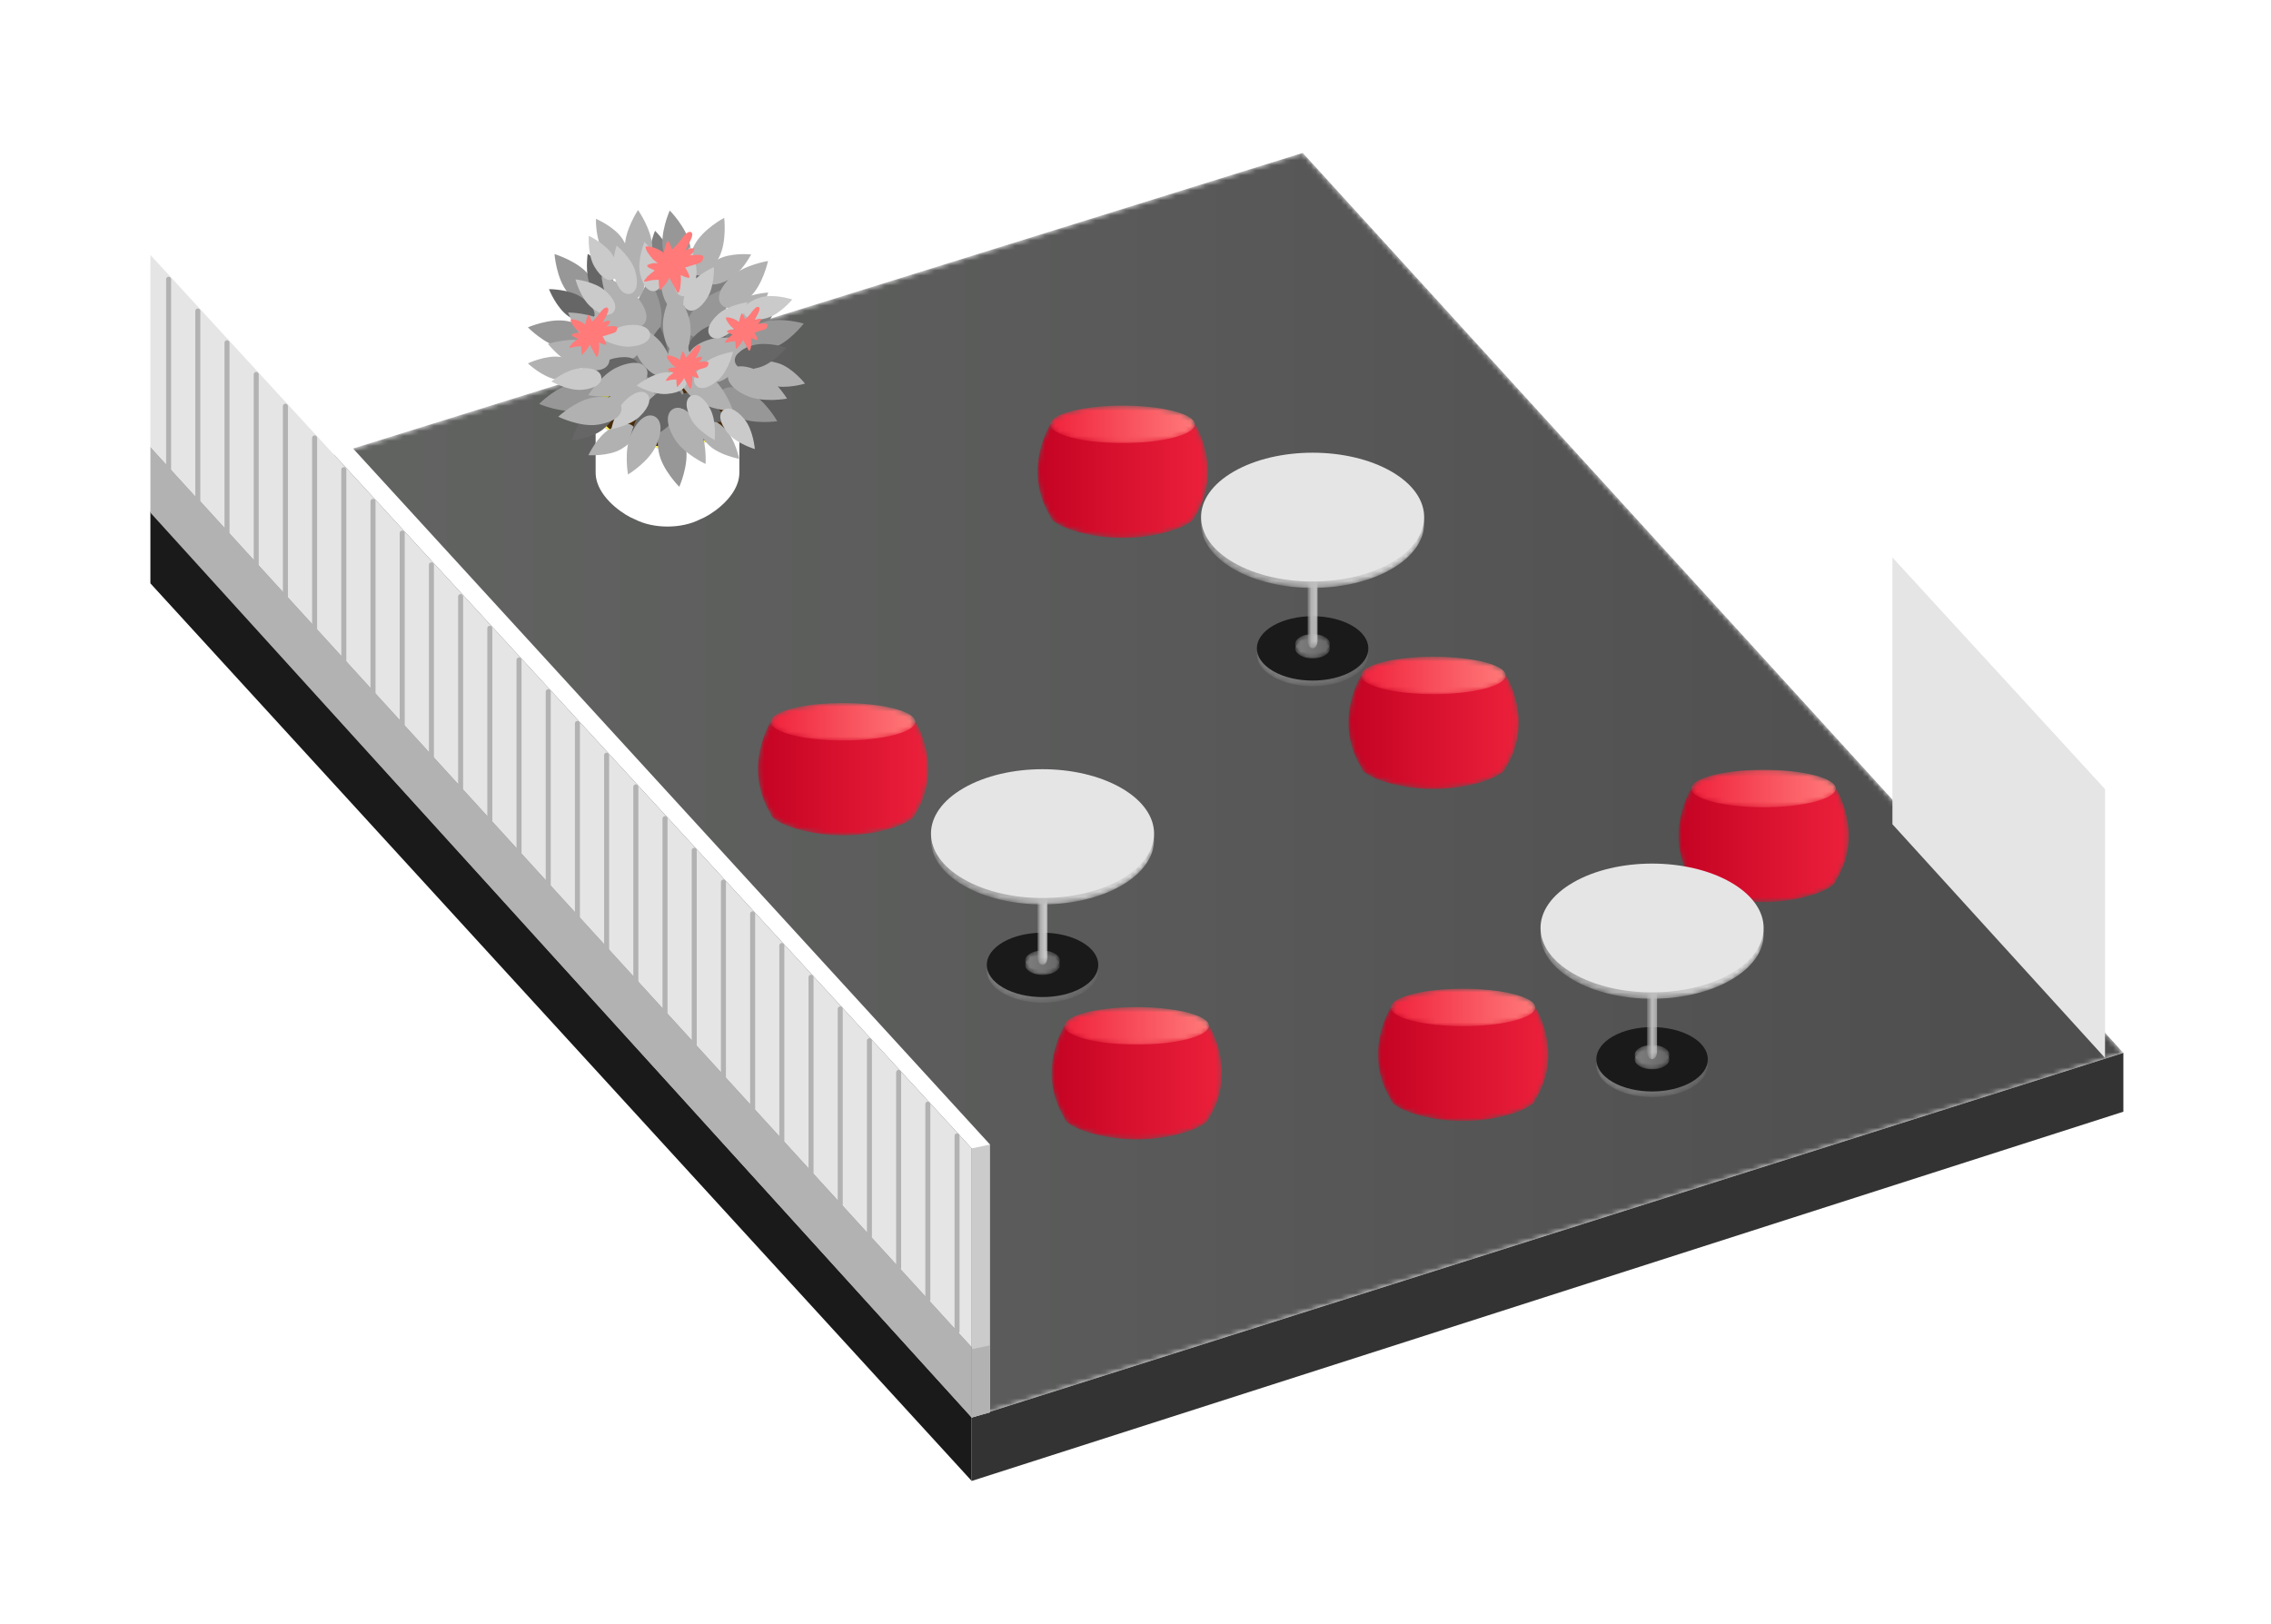 <svg xmlns="http://www.w3.org/2000/svg" xmlns:xlink="http://www.w3.org/1999/xlink" width="453" height="324" viewBox="0 0 453 324">
    <defs>
        <path id="prefix__a" d="M229.86 0.053L0 71.616 163.825 252.344 393.551 179.597z"/>
        <path id="prefix__d" d="M0.893 1.932L0.893 55.616 4.55 54.585 4.55 0.612z"/>
        <path id="prefix__f" d="M5.012 2.871c-5.599 3.233-5.599 8.473.001 11.706 5.598 3.232 14.676 3.232 20.275 0 5.6-3.233 5.6-8.473 0-11.706C22.489 1.254 18.82.446 15.15.446c-3.669 0-7.338.808-10.138 2.425"/>
        <path id="prefix__i" d="M17.85.538H3.41s-5.734 9.023 0 18.355c0 1.511 6.456 4.307 14.418 4.307 7.962 0 14.417-2.796 14.417-4.307h.044c5.736-9.332 0-18.355 0-18.355H17.85z"/>
        <path id="prefix__l" d="M.41 4.538c0 2.064 6.456 3.738 14.418 3.738 7.962 0 14.417-1.674 14.417-3.738 0-2.065-6.455-3.739-14.417-3.739S.41 2.473.41 4.538"/>
        <path id="prefix__o" d="M17.956.208H3.517s-5.734 9.024 0 18.356c0 1.512 6.454 4.307 14.417 4.307 7.962 0 14.417-2.795 14.417-4.307h.045c5.734-9.332 0-18.356 0-18.356h-14.44z"/>
        <path id="prefix__r" d="M.517 4.208c0 2.065 6.454 3.739 14.417 3.739 7.962 0 14.417-1.674 14.417-3.739 0-2.063-6.455-3.737-14.417-3.737C6.971.471.517 2.145.517 4.208"/>
        <path id="prefix__u" d="M17.753.207H3.314s-5.735 9.023 0 18.354c0 1.512 6.455 4.307 14.417 4.307s14.417-2.795 14.417-4.307h.044c5.735-9.331 0-18.354 0-18.354H17.753z"/>
        <path id="prefix__x" d="M.314 4.207c0 2.064 6.455 3.737 14.417 3.737s14.417-1.673 14.417-3.737S22.693.468 14.731.468.314 2.143.314 4.207"/>
        <path id="prefix__A" d="M17.18.546H2.74s-5.734 9.024 0 18.356c0 1.512 6.456 4.307 14.417 4.307 7.962 0 14.417-2.795 14.417-4.307h.045c5.735-9.332 0-18.356 0-18.356H17.18z"/>
        <path id="prefix__D" d="M.74 4.546c0 2.065 6.455 3.739 14.417 3.739s14.417-1.674 14.417-3.739c0-2.064-6.455-3.737-14.417-3.737S.74 2.482.74 4.546"/>
        <path id="prefix__G" d="M17.796.863H3.356s-5.734 9.023 0 18.354c0 1.512 6.456 4.308 14.417 4.308 7.963 0 14.417-2.796 14.417-4.308h.046c5.734-9.331 0-18.354 0-18.354h-14.44z"/>
        <path id="prefix__J" d="M.356 3.863c0 2.064 6.455 3.738 14.417 3.738 7.963 0 14.417-1.674 14.417-3.738S22.736.125 14.773.125C6.811.125.356 1.799.356 3.863"/>
        <path id="prefix__M" d="M3.681 2.458c-4.342 2.506-4.342 6.571 0 9.078 4.342 2.507 11.381 2.507 15.725 0 4.341-2.507 4.341-6.572 0-9.078C17.234 1.204 14.388.577 11.543.577c-2.846 0-5.691.627-7.862 1.881"/>
        <path id="prefix__P" d="M1.097 1.465c-1.351.78-1.351 2.045 0 2.824 1.35.78 3.541.78 4.892 0 1.35-.779 1.35-2.044 0-2.824C5.313 1.075 4.428.88 3.543.88c-.886 0-1.771.195-2.446.585"/>
        <path id="prefix__S" d="M1.097.587c-1.351.781-1.351 2.044 0 2.825 1.35.78 3.541.78 4.892 0 1.35-.781 1.35-2.044 0-2.825C5.313.197 4.428.002 3.543.002c-.886 0-1.771.195-2.446.585"/>
        <path id="prefix__V" d="M.552.734v21.731H.56c.018.351.109.694.282.962.386.6 1.015.6 1.402 0 .173-.268.264-.611.282-.962h.007V.734H.552z"/>
        <path id="prefix__Y" d="M6.808 3.878c-8.691 5.017-8.691 13.152 0 18.17 8.69 5.017 22.78 5.017 31.47 0 8.69-5.018 8.69-13.153 0-18.17C33.933 1.369 28.238.115 22.543.115S11.153 1.369 6.808 3.878"/>
        <path id="prefix__ab" d="M3.964 2.487c-4.342 2.507-4.342 6.573 0 9.079 4.342 2.507 11.382 2.507 15.725 0 4.342-2.506 4.342-6.572 0-9.079-2.172-1.253-5.018-1.88-7.863-1.88-2.846 0-5.691.627-7.862 1.88"/>
        <path id="prefix__ae" d="M1.38 1.495c-1.351.779-1.351 2.044 0 2.824 1.35.779 3.541.779 4.892 0 1.351-.78 1.351-2.045 0-2.824-.676-.39-1.561-.586-2.446-.586-.886 0-1.771.196-2.446.586"/>
        <path id="prefix__ah" d="M1.38.618c-1.351.78-1.351 2.044 0 2.824 1.35.78 3.541.78 4.892 0 1.351-.78 1.351-2.044 0-2.824C5.596.228 4.711.033 3.826.033c-.886 0-1.771.195-2.446.585"/>
        <path id="prefix__ak" d="M.836.763V22.495h.007c.018.351.11.694.282.963.388.598 1.015.598 1.402 0 .173-.269.264-.612.283-.963h.007V.763H.836z"/>
        <path id="prefix__an" d="M7.091 3.908c-8.691 5.016-8.691 13.152 0 18.17 8.69 5.017 22.781 5.017 31.471 0 8.691-5.018 8.691-13.154 0-18.17C34.217 1.399 28.522.144 22.826.144c-5.695 0-11.39 1.255-15.735 3.764"/>
        <path id="prefix__aq" d="M4.093 2.629c-4.342 2.506-4.342 6.571 0 9.077 4.343 2.509 11.383 2.509 15.725 0 4.342-2.506 4.342-6.571 0-9.077C17.647 1.375 14.801.748 11.956.748c-2.846 0-5.692.627-7.863 1.881"/>
        <path id="prefix__at" d="M1.51.635c-1.351.78-1.351 2.045 0 2.824 1.351.781 3.541.781 4.891 0 1.351-.779 1.351-2.044 0-2.824-.675-.39-1.56-.584-2.445-.584-.885 0-1.771.194-2.446.584"/>
        <path id="prefix__aw" d="M1.51.758c-1.351.781-1.351 2.045 0 2.825 1.351.78 3.541.78 4.891 0 1.351-.78 1.351-2.044 0-2.825C5.726.369 4.841.174 3.956.174c-.885 0-1.771.195-2.446.584"/>
        <path id="prefix__az" d="M.965.905v21.73h.006c.019.352.11.695.284.963.387.599 1.013.599 1.401 0 .173-.268.265-.611.283-.963h.007V.905H.965z"/>
        <path id="prefix__aC" d="M7.22 4.049c-8.691 5.017-8.691 13.152 0 18.169 8.69 5.018 22.78 5.018 31.471 0 8.69-5.017 8.69-13.152 0-18.169C34.346 1.54 28.65.286 22.955.286S11.565 1.54 7.22 4.049"/>
        <path id="prefix__aF" d="M17.963.299H3.524s-5.735 9.023 0 18.355c0 1.51 6.455 4.307 14.418 4.307 7.961 0 14.416-2.797 14.416-4.307h.044c5.736-9.332 0-18.355 0-18.355H17.963z"/>
        <path id="prefix__aI" d="M.524 4.299c0 2.064 6.455 3.737 14.418 3.737 7.961 0 14.416-1.673 14.416-3.737 0-2.065-6.455-3.739-14.416-3.739C6.979.56.524 2.234.524 4.299"/>
        <linearGradient id="prefix__b" x1="0%" x2="100%" y1="50%" y2="50%">
            <stop offset="0%" stop-color="#646664"/>
            <stop offset="100%" stop-color="#4D4D4D"/>
        </linearGradient>
        <linearGradient id="prefix__g" x1="50%" x2="50%" y1="-.001%" y2="100.001%">
            <stop offset="0%" stop-color="#A1A101"/>
            <stop offset="100%" stop-color="#EDD821"/>
        </linearGradient>
        <linearGradient id="prefix__j" x1=".002%" x2="100%" y1="49.999%" y2="49.999%">
            <stop offset="0%" stop-color="#C10021"/>
            <stop offset="100%" stop-color="#F0233D"/>
        </linearGradient>
        <linearGradient id="prefix__m" x1=".002%" x2="100%" y1="50.004%" y2="50.004%">
            <stop offset="0%" stop-color="#F0233D"/>
            <stop offset="100%" stop-color="#FF7979"/>
        </linearGradient>
        <linearGradient id="prefix__p" x1="-.002%" x2="99.999%" y1="50.002%" y2="50.002%">
            <stop offset="0%" stop-color="#C10021"/>
            <stop offset="100%" stop-color="#F0233D"/>
        </linearGradient>
        <linearGradient id="prefix__s" x1="-.002%" x2="99.999%" y1="49.999%" y2="49.999%">
            <stop offset="0%" stop-color="#F0233D"/>
            <stop offset="100%" stop-color="#FF7979"/>
        </linearGradient>
        <linearGradient id="prefix__v" x1="0%" x2="100.001%" y1="49.999%" y2="49.999%">
            <stop offset="0%" stop-color="#C10021"/>
            <stop offset="100%" stop-color="#F0233D"/>
        </linearGradient>
        <linearGradient id="prefix__y" x1="-.001%" x2="100%" y1="50.003%" y2="50.003%">
            <stop offset="0%" stop-color="#F0233D"/>
            <stop offset="100%" stop-color="#FF7979"/>
        </linearGradient>
        <linearGradient id="prefix__B" x1="0%" x2="99.999%" y1="50.001%" y2="50.001%">
            <stop offset="0%" stop-color="#C10021"/>
            <stop offset="100%" stop-color="#F0233D"/>
        </linearGradient>
        <linearGradient id="prefix__E" x1=".001%" x2="100.001%" y1="49.998%" y2="49.998%">
            <stop offset="0%" stop-color="#F0233D"/>
            <stop offset="100%" stop-color="#FF7979"/>
        </linearGradient>
        <linearGradient id="prefix__H" x1=".001%" x2="99.998%" y1="49.999%" y2="49.999%">
            <stop offset="0%" stop-color="#C10021"/>
            <stop offset="100%" stop-color="#F0233D"/>
        </linearGradient>
        <linearGradient id="prefix__K" x1=".001%" x2="100.002%" y1="49.999%" y2="49.999%">
            <stop offset="0%" stop-color="#F0233D"/>
            <stop offset="100%" stop-color="#FF7979"/>
        </linearGradient>
        <linearGradient id="prefix__N" x1="-.003%" x2="100%" y1="50%" y2="50%">
            <stop offset="0%" stop-color="gray"/>
            <stop offset="100%" stop-color="#666"/>
        </linearGradient>
        <linearGradient id="prefix__Q" x1=".005%" x2="100%" y1="49.995%" y2="49.995%">
            <stop offset="0%" stop-color="gray"/>
            <stop offset="100%" stop-color="#666"/>
        </linearGradient>
        <linearGradient id="prefix__T" x1=".005%" x2="100%" y1="50.004%" y2="50.004%">
            <stop offset="0%" stop-color="gray"/>
            <stop offset="100%" stop-color="#666"/>
        </linearGradient>
        <linearGradient id="prefix__W" x1="-.003%" x2="100.04%" y1="50%" y2="50%">
            <stop offset="0%" stop-color="#979797"/>
            <stop offset="100%" stop-color="#E4E4E4"/>
        </linearGradient>
        <linearGradient id="prefix__Z" x1="0%" x2="100.001%" y1="49.999%" y2="49.999%">
            <stop offset="0%" stop-color="#979797"/>
            <stop offset="100%" stop-color="#E4E4E4"/>
        </linearGradient>
        <linearGradient id="prefix__ac" x1="-.002%" x2="99.998%" y1="49.999%" y2="49.999%">
            <stop offset="0%" stop-color="gray"/>
            <stop offset="100%" stop-color="#666"/>
        </linearGradient>
        <linearGradient id="prefix__af" x1=".01%" x2="99.994%" y1="50.013%" y2="50.013%">
            <stop offset="0%" stop-color="gray"/>
            <stop offset="100%" stop-color="#666"/>
        </linearGradient>
        <linearGradient id="prefix__ai" x1=".01%" x2="99.994%" y1="49.988%" y2="49.988%">
            <stop offset="0%" stop-color="gray"/>
            <stop offset="100%" stop-color="#666"/>
        </linearGradient>
        <linearGradient id="prefix__al" x1="-.037%" x2="100.006%" y1="50.002%" y2="50.002%">
            <stop offset="0%" stop-color="#979797"/>
            <stop offset="100%" stop-color="#E4E4E4"/>
        </linearGradient>
        <linearGradient id="prefix__ao" x1=".001%" x2="99.997%" y1="50%" y2="50%">
            <stop offset="0%" stop-color="#979797"/>
            <stop offset="100%" stop-color="#E4E4E4"/>
        </linearGradient>
        <linearGradient id="prefix__ar" x1="0%" x2="100%" y1="49.998%" y2="49.998%">
            <stop offset="0%" stop-color="gray"/>
            <stop offset="100%" stop-color="#666"/>
        </linearGradient>
        <linearGradient id="prefix__au" x1=".001%" x2="99.999%" y1="49.999%" y2="49.999%">
            <stop offset="0%" stop-color="gray"/>
            <stop offset="100%" stop-color="#666"/>
        </linearGradient>
        <linearGradient id="prefix__ax" x1=".001%" x2="99.999%" y1="49.992%" y2="49.992%">
            <stop offset="0%" stop-color="gray"/>
            <stop offset="100%" stop-color="#666"/>
        </linearGradient>
        <linearGradient id="prefix__aA" x1="-.018%" x2="100.026%" y1="50.002%" y2="50.002%">
            <stop offset="0%" stop-color="#979797"/>
            <stop offset="100%" stop-color="#E4E4E4"/>
        </linearGradient>
        <linearGradient id="prefix__aD" x1=".002%" x2="100%" y1="49.999%" y2="49.999%">
            <stop offset="0%" stop-color="#979797"/>
            <stop offset="100%" stop-color="#E4E4E4"/>
        </linearGradient>
        <linearGradient id="prefix__aG" x1=".001%" x2="100%" y1="49.998%" y2="49.998%">
            <stop offset="0%" stop-color="#C10021"/>
            <stop offset="100%" stop-color="#F0233D"/>
        </linearGradient>
        <linearGradient id="prefix__aJ" x1="0%" x2="100.001%" y1="50.008%" y2="50.008%">
            <stop offset="0%" stop-color="#F0233D"/>
            <stop offset="100%" stop-color="#FF7979"/>
        </linearGradient>
    </defs>
    <g fill="none" fill-rule="evenodd">
        <g transform="translate(30 29.5) translate(0 .947)">
            <mask id="prefix__c" fill="#fff">
                <use xlink:href="#prefix__a"/>
            </mask>
            <path fill="url(#prefix__b)" d="M229.86 0.053L0 71.616 163.825 252.344 393.551 179.597z" mask="url(#prefix__c)"/>
        </g>
        <path fill="#1A1A1A" d="M0 86.878L163.825 265.947 163.825 253.292 0 72.563z" transform="translate(30 29.5)"/>
        <path fill="#333" d="M163.825 253.291L163.825 265.947 393.551 192.281 393.551 180.544z" transform="translate(30 29.5)"/>
        <g transform="translate(30 29.5) translate(389 125.947)">
            <mask id="prefix__e" fill="#fff">
                <use xlink:href="#prefix__d"/>
            </mask>
            <path d="M0.893 1.932L0.893 55.616 4.55 54.585 4.55 0.612z" mask="url(#prefix__e)"/>
        </g>
        <path fill="#E5E5E5" d="M347.486 81.666L347.486 134.936 389.894 181.562 389.894 127.879z" transform="translate(30 29.5)"/>
        <path fill="#FFF" d="M347.486 81.667L389.893 127.879 393.55 126.56 351.627 80.147z" transform="translate(30 29.5)"/>
        <path fill="#CBCBCB" d="M165.11 198.633L163.827 199.607 163.827 253.291 167.482 252.26 167.482 198.833z" transform="translate(30 29.5)"/>
        <path fill="#B2B2B2" d="M163.826 239.667L163.826 253.291 167.481 252.26 167.481 238.894z" transform="translate(30 29.5)"/>
        <path fill="#FFF" d="M0 21.358L163.825 199.607 167.482 198.833 4.018 20.189z" transform="translate(30 29.5)"/>
        <path fill="#B2B2B2" d="M0 72.775L163.826 253.291 163.826 239.281 0 59.605z" transform="translate(30 29.5)"/>
        <path fill="#E5E5E5" d="M0 59.605L163.826 239.281 163.826 199.608 0 21.359z" transform="translate(30 29.5)"/>
        <path stroke="#B2B2B2" stroke-linecap="round" d="M160.903 197.102L160.903 236.074M155.077 190.773L155.077 229.743M149.253 184.445L149.253 223.411M143.428 178.116L143.428 217.079M137.604 171.786L137.604 210.746M131.779 165.457L131.779 204.414M125.953 159.128L125.953 198.082M120.129 152.799L120.129 191.75M114.304 146.47L114.304 185.418M108.48 140.142L108.48 179.086M102.654 133.813L102.654 172.754M96.83 127.484L96.83 166.422M91.005 121.155L91.005 160.091M85.181 114.826L85.181 153.759M79.356 108.496L79.356 147.427M73.531 102.167L73.531 141.094M67.706 95.839L67.706 134.762M61.881 89.51L61.881 128.43M56.057 83.181L56.057 122.099M50.232 76.852L50.232 115.767M44.407 70.523L44.407 109.435M38.582 64.194L38.582 103.103M32.758 57.866L32.758 96.771M26.933 51.536L26.933 90.439M21.108 45.207L21.108 84.106M15.283 38.878L15.283 77.774M9.458 32.549L9.458 71.443M3.634 26.22L3.634 65.111" transform="translate(30 29.5)"/>
        <g transform="translate(30 29.5) translate(88 42.947)">
            <mask id="prefix__h" fill="#fff">
                <use xlink:href="#prefix__f"/>
            </mask>
            <path fill="url(#prefix__g)" d="M5.012 2.871c-5.599 3.233-5.599 8.473.001 11.706 5.598 3.232 14.676 3.232 20.275 0 5.6-3.233 5.6-8.473 0-11.706C22.489 1.254 18.82.446 15.15.446c-3.669 0-7.338.808-10.138 2.425" mask="url(#prefix__h)"/>
        </g>
        <g>
            <path fill="#4A2B09" d="M37.831 47.357c-5.347 3.087-14.015 3.087-19.362 0-5.347-3.087-5.347-8.092 0-11.179 5.346-3.087 14.015-3.087 19.362 0 5.347 3.087 5.347 8.092 0 11.18" transform="translate(30 29.5) translate(75 11.947)"/>
            <path fill="#FFF" d="M38.288 45.577c-5.599 3.232-14.677 3.232-20.275 0-2.8-1.616-4.2-3.735-4.2-5.854v13.11c0 .705.126 1.388.345 2.043 1.238 3.705 5.505 6.513 7.454 7.272.015.006.03.009.044.015 3.692 1.916 9.297 1.916 12.988-.001.015-.005.03-.008.044-.014 1.937-.755 6.164-3.531 7.432-7.202.234-.676.367-1.383.367-2.112V39.723c0 2.12-1.399 4.238-4.199 5.854" transform="translate(30 29.5) translate(75 11.947)"/>
            <path fill="#FDF669" d="M28.15 31.446c-3.668 0-7.338.809-10.137 2.425-5.6 3.232-5.6 8.473 0 11.706 2.8 1.616 6.468 2.425 10.138 2.425 3.669 0 7.339-.809 10.138-2.425 5.599-3.233 5.599-8.474 0-11.706-2.8-1.617-6.468-2.425-10.138-2.425zm.002 0v.371c3.765 0 7.299.844 9.95 2.375 2.589 1.494 4.015 3.459 4.015 5.531 0 2.074-1.426 4.037-4.014 5.532-2.652 1.531-6.186 2.375-9.952 2.375s-7.3-.844-9.952-2.375c-2.588-1.495-4.014-3.458-4.014-5.532 0-2.072 1.426-4.037 4.014-5.531 2.65-1.531 6.186-2.374 9.952-2.375v-.371z" transform="translate(30 29.5) translate(75 11.947)"/>
            <path fill="gray" d="M28.976 17.69c.592 2.883-.128 4.49-1.37 4.745-1.242.256-2.536-.937-3.13-3.82-.591-2.884.985-6.62.985-6.62s2.922 2.812 3.515 5.695" transform="translate(30 29.5) translate(75 11.947)"/>
            <path fill="gray" d="M29.174 10.284c.593 2.883-.127 4.489-1.369 4.745-1.242.255-2.536-.938-3.129-3.821-.593-2.884.984-6.62.984-6.62s2.922 2.812 3.514 5.696M44.908 26.304c-2.554 1.464-4.305 1.282-4.936.183-.63-1.1.098-2.704 2.652-4.167 2.554-1.464 6.596-1.135 6.596-1.135s-1.758 3.654-4.312 5.12M34.373 35.175c-3.839-2.041-4.99-4.374-4.11-6.027.88-1.655 3.457-2.005 7.296.038 3.838 2.04 6.606 7.355 6.606 7.355s-5.953.676-9.792-1.366M39.279 19.336c-2.165 1.995-3.912 2.209-4.772 1.276-.86-.932-.505-2.657 1.66-4.652 2.163-1.995 6.176-2.573 6.176-2.573s-.9 3.954-3.065 5.949" transform="translate(30 29.5) translate(75 11.947)"/>
            <path fill="gray" d="M30.117 30.409c-4.447 4.1-8.039 4.538-9.806 2.622-1.766-1.916-1.039-5.461 3.41-9.561 4.446-4.101 12.697-5.29 12.697-5.29s-1.853 8.128-6.3 12.229" transform="translate(30 29.5) translate(75 11.947)"/>
            <path fill="#979797" d="M12.453 13.383c2.202 2.744 2.313 4.845 1.132 5.794-1.183.948-3.21.386-5.41-2.357C5.971 14.075 5.61 9.242 5.61 9.242s4.641 1.398 6.842 4.141M32.643 7.443c.632 3.46-.271 5.361-1.761 5.634-1.491.271-3.007-1.188-3.638-4.649-.632-3.46 1.349-7.882 1.349-7.882s3.418 3.436 4.05 6.897M9.4 35.01c3.454-.67 5.365.21 5.653 1.697.289 1.488-1.153 3.02-4.606 3.69-3.453.671-7.898-1.262-7.898-1.262S5.948 35.68 9.4 35.01M38.128 23.16c-2.305 2.657-4.352 3.144-5.496 2.15-1.146-.992-.955-3.087 1.35-5.746 2.303-2.657 6.994-3.878 6.994-3.878s-.544 4.816-2.848 7.474M26.955 21.99c-.176 3.514-1.488 5.158-3.002 5.082-1.514-.075-2.655-1.843-2.479-5.356.176-3.513 3.117-7.366 3.117-7.366s2.54 4.127 2.364 7.64M42.088 41.74c-3.158-1.55-4.15-3.403-3.482-4.765.667-1.36 2.742-1.711 5.9-.161 3.157 1.549 5.535 5.773 5.535 5.773s-4.795.704-7.953-.846M26.422 48.792c-.646-3.457.247-5.362 1.736-5.642 1.49-.278 3.012 1.175 3.66 4.632.645 3.458-1.317 7.89-1.317 7.89s-3.432-3.423-4.079-6.88M49.026 28.03c-3.347 1.085-5.35.443-5.817-1-.467-1.44.779-3.136 4.125-4.221 3.345-1.084 7.992.295 7.992.295s-2.954 3.842-6.3 4.926M28.581 33.575c2.801 2.128 3.418 4.14 2.502 5.347-.917 1.206-3.02 1.15-5.82-.977-2.802-2.127-4.324-6.728-4.324-6.728s4.841.23 7.642 2.358" transform="translate(30 29.5) translate(75 11.947)"/>
            <path fill="#B1B1B1" d="M40.395 14.327c-2.588 1.402-4.334 1.18-4.938.065-.605-1.115.163-2.7 2.75-4.102 2.587-1.402 6.62-.977 6.62-.977s-1.844 3.612-4.432 5.014M19.198 6.267c1.587 2.48 1.492 4.237.424 4.921-1.069.683-2.705.034-4.29-2.445-1.588-2.479-1.456-6.533-1.456-6.533s3.736 1.578 5.322 4.057M16.602 44.177c2.53-1.504 4.284-1.35 4.932-.26.648 1.09-.055 2.704-2.585 4.208-2.531 1.504-6.577 1.24-6.577 1.24s1.7-3.684 4.23-5.188M6.87 29.773c2.906.465 4.155 1.706 3.955 2.958-.2 1.252-1.774 2.042-4.68 1.576C3.237 33.842.3 31.047.3 31.047s3.663-1.739 6.57-1.274M48.893 35.402c-2.81-.875-3.87-2.281-3.492-3.492.377-1.211 2.048-1.768 4.857-.893 2.81.876 5.32 4.062 5.32 4.062s-3.874 1.198-6.685.323M36.352 47.317c-2.1-2.063-2.4-3.798-1.511-4.703.889-.904 2.629-.636 4.729 1.427 2.099 2.062 2.875 6.043 2.875 6.043s-3.993-.704-6.093-2.767M41.196 32.892c-2.108 2.053-3.85 2.313-4.734 1.405-.886-.909-.579-2.642 1.53-4.696 2.108-2.053 6.105-2.74 6.105-2.74s-.793 3.977-2.901 6.031M32.841 29.892c-.256 2.932-1.404 4.267-2.667 4.156-1.264-.11-2.164-1.623-1.908-4.555.256-2.933 2.834-6.064 2.834-6.064s1.997 3.53 1.741 6.463M18.295 20.116c2.433 1.656 3.035 3.31 2.322 4.358-.714 1.049-2.474 1.094-4.907-.562-2.433-1.657-3.903-5.437-3.903-5.437s4.055-.016 6.488 1.64M20.738 35.465c2.87-.654 4.49.031 4.771 1.268.284 1.236-.883 2.556-3.753 3.21-2.87.653-6.639-.844-6.639-.844s2.75-2.981 5.62-3.634M31.5 15.52c.592 2.884-.128 4.49-1.37 4.746-1.242.255-2.537-.938-3.129-3.82-.593-2.885.984-6.62.984-6.62s2.922 2.811 3.514 5.694M44.64 22.556c-2.341 1.784-4.101 1.833-4.87.825-.768-1.009-.255-2.693 2.086-4.477 2.34-1.785 6.39-1.986 6.39-1.986s-1.265 3.854-3.606 5.638M18.107 26.017c2.94.108 4.33 1.188 4.284 2.456-.047 1.268-1.513 2.242-4.454 2.133-2.941-.109-6.197-2.526-6.197-2.526s3.426-2.17 6.367-2.063" transform="translate(30 29.5) translate(75 11.947)"/>
            <path fill="#B1B1B1" d="M23.752 13.819c-.062 2.942-1.119 4.35-2.387 4.323-1.268-.026-2.265-1.477-2.204-4.42.062-2.943 2.428-6.237 2.428-6.237s2.225 3.391 2.163 6.334" transform="translate(30 29.5) translate(75 11.947)"/>
            <path fill="#666" d="M46.472 31.848c-2.828.813-4.486.221-4.837-.998-.35-1.219.739-2.602 3.567-3.415 2.83-.814 6.677.47 6.677.47s-2.578 3.13-5.407 3.943M33.458 41.856c-2.627-1.327-3.438-2.89-2.867-4.02.572-1.133 2.311-1.406 4.938-.079 2.627 1.328 4.575 4.885 4.575 4.885s-4.018.542-6.646-.786" transform="translate(30 29.5) translate(75 11.947)"/>
            <path fill="#666" d="M24.047 38.808c2.796-2.972 5.192-3.438 6.472-2.232 1.28 1.204.96 3.624-1.836 6.595-2.797 2.971-8.29 4.164-8.29 4.164s.857-5.555 3.654-8.527M28.091 30.34c-.407 2.915-1.623 4.189-2.88 4.013-1.256-.175-2.076-1.733-1.669-4.649.408-2.915 3.145-5.907 3.145-5.907s1.811 3.628 1.404 6.543M11 17.868c2.435 1.653 3.04 3.306 2.328 4.355-.712 1.05-2.472 1.098-4.907-.554-2.437-1.653-3.914-5.43-3.914-5.43s4.055-.023 6.492 1.629M17.015 13.887c1.27 2.656.959 4.39-.186 4.936-1.144.546-2.688-.299-3.958-2.955s-.64-6.662-.64-6.662 3.514 2.026 4.784 4.681M36.666 13.19c-.462 2.907-1.7 4.157-2.954 3.958-1.252-.198-2.043-1.77-1.58-4.679.46-2.906 3.253-5.847 3.253-5.847s1.743 3.661 1.281 6.568M37.518 28.192c-2.367 1.749-4.128 1.772-4.882.753-.754-1.02-.216-2.696 2.152-4.446 2.367-1.75 6.419-1.891 6.419-1.891s-1.323 3.834-3.69 5.584M17.592 30.015c2.882-.602 4.491.113 4.75 1.355.259 1.242-.931 2.54-3.813 3.14-2.881.601-6.622-.965-6.622-.965s2.804-2.929 5.685-3.53M12.434 40.607c2.267-1.877 4.023-1.997 4.833-1.02.809.976.363 2.68-1.903 4.557-2.267 1.878-6.306 2.241-6.306 2.241s1.109-3.9 3.376-5.778" transform="translate(30 29.5) translate(75 11.947)"/>
            <path fill="#979797" d="M8.2 22.616c3.451.68 4.891 2.215 4.598 3.7-.292 1.488-2.206 2.364-5.658 1.685C3.69 27.32.3 23.858.3 23.858s4.45-1.921 7.9-1.242" transform="translate(30 29.5) translate(75 11.947)"/>
            <path fill="#B1B1B1" d="M38.41 9.94c-1.629 3.117-3.509 4.062-4.853 3.361-1.342-.702-1.64-2.785-.01-5.902 1.628-3.118 5.91-5.388 5.91-5.388s.581 4.812-1.047 7.93M25.12 7.93c.05 3.518-1.154 5.243-2.669 5.265-1.516.022-2.769-1.668-2.819-5.186-.05-3.517 2.635-7.55 2.635-7.55s2.801 3.954 2.852 7.471M12.286 26.71c3.367 1.02 4.646 2.69 4.207 4.142-.439 1.45-2.43 2.13-5.797 1.112-3.366-1.02-6.395-4.803-6.395-4.803s4.62-1.47 7.985-.45M21.947 17.63c2.282 2.678 2.456 4.774 1.303 5.758-1.154.982-3.198.48-5.48-2.197-2.281-2.675-2.785-7.496-2.785-7.496s4.68 1.258 6.962 3.936M44.625 17.776c-2.557 2.415-4.643 2.695-5.683 1.593-1.04-1.102-.642-3.167 1.914-5.583 2.558-2.415 7.346-3.163 7.346-3.163s-1.019 4.737-3.577 7.153M32.718 23.534c.269 3.508-.826 5.305-2.338 5.42-1.511.116-2.866-1.494-3.134-5.001-.268-3.507 2.163-7.7 2.163-7.7s3.04 3.774 3.309 7.28M38.176 31.516c-3.358 1.045-5.354.38-5.806-1.066-.45-1.448.816-3.128 4.174-4.174 3.359-1.046 7.988.386 7.988.386s-2.998 3.808-6.356 4.854M44.014 37.53c-3.214-1.431-4.274-3.247-3.658-4.632.616-1.385 2.677-1.812 5.889-.382 3.214 1.43 5.748 5.562 5.748 5.562s-4.766.883-7.98-.548" transform="translate(30 29.5) translate(75 11.947)"/>
            <path fill="#B1B1B1" d="M33.621 38.239c-2.797-2.133-3.41-4.146-2.49-5.351.918-1.205 3.021-1.146 5.818.987 2.797 2.133 4.31 6.736 4.31 6.736s-4.84-.24-7.638-2.372M29.54 46.068c-1.803-3.021-1.623-5.117-.32-5.894 1.3-.775 3.23.062 5.032 3.083 1.802 3.021 1.492 7.858 1.492 7.858s-4.403-2.026-6.205-5.047M20.85 45.239c1.445-3.208 3.267-4.262 4.648-3.64 1.382.622 1.8 2.684.358 5.892-1.443 3.208-5.585 5.725-5.585 5.725s-.863-4.77.58-7.977M18.098 31.827c3.212-1.434 5.272-1.01 5.89.375.618 1.385-.442 3.202-3.654 4.636-3.212 1.434-7.978.556-7.978.556s2.529-4.133 5.742-5.567M16.04 22.948c2.883 2.016 3.58 4 2.711 5.243-.868 1.242-2.973 1.27-5.856-.745-2.882-2.016-4.584-6.554-4.584-6.554s4.846.04 7.73 2.056" transform="translate(30 29.5) translate(75 11.947)"/>
            <path fill="#B1B1B1" d="M27.229 27.379c2.004 2.89 1.967 4.994.722 5.857-1.246.864-3.23.16-5.233-2.731-2.004-2.891-2.024-7.737-2.024-7.737s4.53 1.72 6.535 4.61" transform="translate(30 29.5) translate(75 11.947)"/>
            <path fill="#CACACA" d="M36.086 17.971c-1.473 2.335-3.004 2.955-4.01 2.32-1.006-.634-1.106-2.283.366-4.618 1.473-2.335 4.968-3.838 4.968-3.838s.15 3.801-1.324 6.136M26.875 12.154c.568 2.701-.1 4.212-1.264 4.457-1.164.244-2.383-.869-2.952-3.57-.568-2.702.894-6.214.894-6.214s2.754 2.625 3.322 5.327M17.298 9.583c1.401 2.379 1.252 4.023.228 4.627-1.025.604-2.537-.061-3.939-2.44-1.402-2.377-1.139-6.172-1.139-6.172s3.448 1.607 4.85 3.985M15.661 16.504c2.091 1.802 2.478 3.407 1.7 4.309-.776.9-2.42.755-4.513-1.046-2.09-1.803-3.059-5.482-3.059-5.482s3.781.416 5.872 2.219M20.4 23.404c2.75-.224 4.166.629 4.263 1.814.095 1.186-1.162 2.255-3.914 2.479-2.751.225-6.051-1.668-6.051-1.668s2.95-2.401 5.702-2.625M27.68 32.85c2.753-.224 4.167.63 4.264 1.814.096 1.186-1.161 2.255-3.913 2.48-2.752.224-6.052-1.669-6.052-1.669s2.95-2.4 5.702-2.625M10.689 32.025c2.752-.224 4.166.63 4.263 1.814.096 1.186-1.162 2.255-3.913 2.48-2.752.224-6.052-1.669-6.052-1.669s2.95-2.4 5.702-2.625M41.176 24.412c-2.041 1.859-3.682 2.05-4.482 1.17-.802-.88-.46-2.494 1.581-4.354 2.041-1.86 5.808-2.378 5.808-2.378s-.867 3.703-2.907 5.562M38.328 34.292c-2.04 1.858-3.68 2.049-4.482 1.17-.8-.88-.459-2.495 1.582-4.355 2.04-1.86 5.808-2.378 5.808-2.378s-.867 3.704-2.908 5.563" transform="translate(30 29.5) translate(75 11.947)"/>
            <path fill="#CACACA" d="M33.862 13.936c-.456 2.724-1.628 3.887-2.802 3.69-1.172-.196-1.901-1.677-1.447-4.4.457-2.724 3.099-5.46 3.099-5.46s1.605 3.447 1.15 6.17M21.702 12.612c.765 2.652.21 4.208-.934 4.537-1.142.33-2.44-.691-3.205-3.344C16.8 11.152 18 7.543 18 7.543s2.937 2.417 3.702 5.069M19.647 38.513c1.972-1.933 3.604-2.182 4.437-1.332.833.85.549 2.477-1.422 4.41-1.973 1.931-5.72 2.586-5.72 2.586s.733-3.732 2.705-5.664M32.868 42.168c-1.307-2.433-1.092-4.07-.044-4.633 1.048-.562 2.532.162 3.838 2.595 1.307 2.432.893 6.213.893 6.213s-3.38-1.743-4.687-4.175M40.176 44.93c-1.743-2.14-1.843-3.789-.92-4.54.922-.752 2.517-.32 4.26 1.82 1.743 2.14 2.054 5.931 2.054 5.931s-3.65-1.07-5.394-3.21M47.97 22.006c-2.651.77-4.208.216-4.54-.927-.33-1.142.689-2.442 3.34-3.21 2.652-.768 6.263.428 6.263.428s-2.412 2.94-5.063 3.71" transform="translate(30 29.5) translate(75 11.947)"/>
            <path fill="#B1B1B1" d="M13.373 37.856c3.478-.524 5.35.437 5.576 1.935.226 1.5-1.28 2.967-4.759 3.492-3.478.523-7.838-1.595-7.838-1.595s3.542-3.309 7.021-3.832" transform="translate(30 29.5) translate(75 11.947)"/>
            <path fill="#FF7A79" d="M27.85 9.473c-.666-.97-2.88-1.919-4.067-1.739-.078.763.954 1.94 1.426 2.502.226.268 1.077.763 1.156 1.111.15.663-1.452 1.667-1.844 2.074-.381.397-.9.766-1.068 1.286.488.07.899-.113 1.369-.218.618-.139 1.239-.066 1.847-.173.532-.094 1.28-.427 1.702-.693.374.874.976 1.768 1.408 2.648.065.134.242.682.466.658.479-.053.556-2.046.58-2.473.027-.46-.127-1.52.068-1.943.247-.535 1.368-.749 1.893-.937.564-.204 1.758-.42 2.173-.819.138-.133.427-.862.345-1.024-.38-.758-3.553-.03-4.265-.068.413-.622.735-1.228 1.052-1.903.303-.642.96-1.636.992-2.355.036-.772-.676-.724-1.192-.266-.803.712-1.36 1.78-2.177 2.537-.426.395-.968.823-1.216 1.342l-.647.453z" transform="translate(30 29.5) translate(75 11.947)"/>
            <path fill="#FF7A79" d="M27.203 11.07c-.066-1.506.354-3.077.871-4.437.422-.038.73 1.032.856 1.341.21.513.198 1.207.474 1.676.158.269.123.278.426.154.484-.198 1.06-.797 1.511-1.093.593-.39 1.442-.705 2.157-.603.081.639-.814 1.369-1.244 1.737-.226.193-.96.642-1.049.956-.117.415.587 1.266.788 1.663.246.486.53.953.56 1.492-.746.119-1.76-.677-2.532-.765-.457-.052-.875.043-1.3.098-.37 1.403-1.15 2.197-2.15 3.22-.095-.623-.148-1.281-.18-1.911-.02-.395.096-.944-.008-1.331-.175-.649-1.368-.977-1.939-1.302-.687-.392-.283-.62.4-.811.57-.159 1.076-.12 1.626-.04l.733-.044z" transform="translate(30 29.5) translate(75 11.947)"/>
            <path fill="#FF7A79" d="M28.197 10.25c-.325-.62-1.488-1.361-2.195-1.376.027 1.125 1.34 2.212 1.152 3.398-.605.035-.979.06-1.538.364-.601.324-1.11.844-1.648 1.23.974.1 2.189-.1 3.145-.302.37-.077.65-.181 1.02-.051.855.3 1.338 1.618 1.913 2.299.06-.87-.034-1.64.157-2.501.088-.4.137-.876.422-1.195.363-.403.959-.47 1.456-.636.75-.25 1.78-.527 2.447-.894-.608-.564-1.963-1.001-2.826-1.025-.458-.014-.513.08-.72-.26-.21-.343-.213-.977-.342-1.377-.986-.083-1.695 1.199-2.358 1.723l-.085.604z" transform="translate(30 29.5) translate(75 11.947)"/>
            <path fill="#FF7A79" d="M29.966 10.38c-.151-.468-1-1.53-1.505-1.68.021.564-.075 1.855-.692 2.067-.344.119-1.815-.244-1.464.538.268.598 1.269.84 1.085 1.664-.079.35-.311.575-.316.96-.005.386.131.52.265.846.281.016.467-.42.65-.629.319-.36.666-.69 1.049-.982.349-.265.64-.448 1.097-.357.272.053.771.438 1.03.255.382-.272.08-1.667.06-1.974-.042-.623.041-.673.418-1.087.156-.171.641-.873.484-1.133-.257-.423-2.284.912-2.161 1.511M12.106 23.674c-.54-.787-2.333-1.555-3.296-1.41-.063.62.774 1.573 1.156 2.027.183.218.872.619.936.901.122.538-1.177 1.35-1.493 1.68-.31.322-.73.62-.866 1.041.396.058.729-.091 1.109-.177.5-.111 1.004-.053 1.497-.14.43-.075 1.037-.346 1.378-.56.303.707.79 1.431 1.14 2.144.054.11.198.555.378.535.389-.043.452-1.659.47-2.003.023-.375-.102-1.233.056-1.575.2-.434 1.108-.608 1.533-.76.458-.165 1.425-.341 1.762-.663.11-.107.344-.698.279-.83-.308-.614-2.88-.024-3.456-.055.335-.505.596-.995.853-1.543.245-.52.778-1.325.803-1.908.029-.625-.548-.585-.966-.215-.65.576-1.101 1.442-1.763 2.056-.345.32-.785.668-.986 1.087l-.524.367z" transform="translate(30 29.5) translate(75 11.947)"/>
            <path fill="#FF7A79" d="M11.581 24.967c-.054-1.22.286-2.494.706-3.596.342-.03.591.836.692 1.087.17.415.162.978.385 1.358.13.217.1.225.346.125.392-.16.857-.646 1.224-.886.48-.316 1.168-.57 1.748-.488.065.517-.66 1.11-1.009 1.407-.182.156-.779.52-.85.775-.095.336.477 1.026.64 1.347.198.393.43.771.452 1.208-.604.098-1.425-.548-2.05-.619-.37-.042-.71.034-1.055.08-.299 1.137-.93 1.78-1.74 2.608-.078-.505-.122-1.038-.147-1.548-.017-.32.078-.765-.006-1.078-.143-.527-1.109-.793-1.57-1.055-.559-.318-.23-.502.323-.658.461-.129.872-.097 1.316-.032l.595-.035z" transform="translate(30 29.5) translate(75 11.947)"/>
            <path fill="#FF7A79" d="M12.386 24.302c-.264-.503-1.205-1.103-1.778-1.115.023.911 1.087 1.792.933 2.754-.49.027-.793.048-1.246.294-.487.262-.898.684-1.336.998.79.08 1.775-.083 2.55-.245.299-.064.525-.148.825-.042.693.242 1.085 1.31 1.55 1.862.05-.704-.026-1.328.128-2.027.07-.323.11-.709.342-.967.294-.327.776-.38 1.178-.515.609-.202 1.444-.428 1.984-.725-.492-.457-1.591-.81-2.29-.832-.371-.01-.415.067-.583-.21-.17-.277-.173-.79-.278-1.115-.797-.067-1.373.972-1.91 1.396l-.07.49z" transform="translate(30 29.5) translate(75 11.947)"/>
            <path fill="#FF7A79" d="M13.82 24.408c-.123-.378-.81-1.24-1.22-1.361.017.456-.06 1.503-.56 1.674-.28.096-1.47-.198-1.186.436.218.484 1.029.68.879 1.348-.065.285-.253.466-.257.777-.005.314.107.423.215.688.228.012.378-.341.526-.51.258-.293.54-.56.85-.796.284-.216.52-.363.89-.29.22.044.624.355.834.206.31-.22.066-1.35.048-1.6-.034-.504.034-.545.338-.88.128-.138.521-.707.393-.918-.207-.341-1.85.74-1.75 1.226M30.96 30.73c-.48-.7-2.078-1.386-2.936-1.256-.055.551.69 1.4 1.03 1.805.163.193.777.551.834.802.108.478-1.048 1.202-1.33 1.496-.276.286-.65.552-.772.928.353.05.65-.082.988-.158.447-.1.894-.048 1.333-.125.383-.067.924-.307 1.227-.499.27.631.705 1.275 1.017 1.91.046.096.174.492.336.475.345-.038.401-1.477.42-1.784.017-.333-.094-1.097.046-1.402.18-.386.988-.54 1.367-.676.407-.147 1.268-.303 1.568-.59.1-.096.308-.622.248-.74-.273-.546-2.563-.02-3.077-.048.298-.449.53-.887.76-1.373.217-.463.692-1.18.715-1.7.026-.556-.488-.522-.86-.192-.579.514-.98 1.285-1.57 1.831-.307.284-.699.594-.877.968l-.467.327z" transform="translate(30 29.5) translate(75 11.947)"/>
            <path fill="#FF7A79" d="M30.492 31.881c-.047-1.087.255-2.22.63-3.201.303-.027.524.744.616.968.15.37.144.87.342 1.209.114.194.09.2.308.11.35-.142.763-.573 1.09-.787.427-.282 1.04-.51 1.555-.436.06.46-.587.989-.897 1.253-.163.14-.693.462-.757.69-.084.3.425.913.57 1.2.176.35.382.687.401 1.075-.536.086-1.268-.488-1.825-.552-.33-.036-.63.033-.938.072-.267 1.011-.829 1.584-1.55 2.322-.068-.449-.107-.924-.13-1.378-.016-.285.07-.681-.006-.96-.127-.468-.987-.706-1.399-.94-.496-.283-.204-.447.29-.584.41-.116.775-.087 1.171-.03l.53-.03z" transform="translate(30 29.5) translate(75 11.947)"/>
            <path fill="#FF7A79" d="M31.21 31.29c-.235-.448-1.074-.982-1.584-.993.021.81.967 1.596.831 2.452-.436.023-.706.043-1.11.26-.433.235-.8.61-1.189.89.703.072 1.58-.074 2.27-.218.266-.056.468-.132.735-.038.616.216.966 1.168 1.38 1.659.044-.627-.023-1.183.113-1.805.064-.288.1-.632.305-.861.262-.291.691-.34 1.05-.458.541-.181 1.284-.381 1.765-.646-.438-.406-1.416-.722-2.039-.74-.33-.01-.369.059-.519-.188-.15-.247-.154-.704-.246-.993-.71-.06-1.224.866-1.7 1.242l-.063.437z" transform="translate(30 29.5) translate(75 11.947)"/>
            <path fill="#FF7A79" d="M32.486 31.383c-.11-.336-.721-1.104-1.085-1.211.014.405-.055 1.337-.5 1.49-.248.085-1.31-.175-1.056.389.194.431.915.605.783 1.2-.058.253-.224.413-.229.692-.004.279.095.377.191.611.204.011.337-.303.47-.454.23-.26.48-.497.757-.708.252-.194.46-.324.79-.259.197.04.557.316.743.184.276-.196.058-1.203.044-1.424-.03-.448.03-.486.302-.784.111-.123.462-.63.349-.818-.186-.303-1.648.66-1.56 1.091M42.736 23.133c-.48-.7-2.078-1.384-2.935-1.255-.056.552.688 1.4 1.03 1.805.162.194.775.55.833.802.108.479-1.047 1.203-1.33 1.495-.276.287-.65.552-.772.928.354.05.65-.082.988-.158.448-.099.895-.047 1.334-.125.383-.067.923-.306 1.227-.498.27.63.705 1.276 1.017 1.91.045.097.172.492.336.475.345-.038.4-1.477.418-1.784.019-.333-.093-1.098.047-1.402.18-.386.988-.54 1.367-.677.407-.146 1.269-.303 1.569-.59.099-.096.306-.622.247-.74-.273-.546-2.563-.02-3.077-.046.299-.45.53-.889.76-1.375.218-.462.692-1.18.715-1.7.026-.556-.487-.52-.86-.19-.578.514-.98 1.284-1.57 1.83-.306.284-.698.595-.877.967l-.468.328z" transform="translate(30 29.5) translate(75 11.947)"/>
            <path fill="#FF7A79" d="M42.269 24.285c-.048-1.087.255-2.221.628-3.201.305-.028.526.744.618.967.15.37.143.87.342 1.21.114.193.089.2.308.11.348-.143.763-.574 1.089-.788.428-.281 1.04-.51 1.556-.436.059.462-.587.989-.897 1.254-.163.139-.694.463-.757.69-.084.299.424.913.569 1.199.177.35.383.687.402 1.076-.537.087-1.268-.487-1.825-.552-.33-.037-.631.032-.938.072-.267 1.012-.83 1.584-1.551 2.323-.067-.45-.106-.925-.13-1.38-.015-.284.07-.68-.006-.96-.126-.468-.986-.704-1.398-.938-.496-.284-.204-.448.289-.585.41-.116.776-.087 1.172-.03l.529-.031z" transform="translate(30 29.5) translate(75 11.947)"/>
            <path fill="#FF7A79" d="M42.986 23.693c-.234-.448-1.073-.982-1.584-.993.02.811.968 1.596.83 2.452-.434.024-.704.043-1.108.262-.434.234-.8.609-1.19.888.703.072 1.58-.073 2.27-.218.267-.056.468-.131.736-.037.616.215.965 1.167 1.38 1.658.044-.627-.023-1.182.112-1.805.064-.288.1-.632.305-.861.261-.291.69-.339 1.05-.458.541-.18 1.285-.381 1.766-.646-.438-.406-1.416-.721-2.04-.74-.33-.01-.368.059-.518-.188-.151-.247-.154-.704-.246-.993-.712-.059-1.224.866-1.702 1.243l-.061.436z" transform="translate(30 29.5) translate(75 11.947)"/>
            <path fill="#FF7A79" d="M44.262 23.787c-.11-.337-.721-1.104-1.085-1.212.014.406-.055 1.338-.5 1.49-.248.086-1.31-.175-1.056.389.194.432.915.606.783 1.2-.057.254-.225.415-.228.693-.004.278.095.376.19.61.205.013.337-.302.47-.453.23-.26.48-.497.756-.708.253-.193.462-.324.792-.26.196.04.556.318.743.185.276-.196.058-1.203.043-1.423-.03-.45.029-.487.302-.784.112-.124.463-.631.349-.818-.186-.305-1.648.658-1.56 1.09" transform="translate(30 29.5) translate(75 11.947)"/>
        </g>
        <g transform="translate(30 29.5) translate(244 170.947)">
            <mask id="prefix__k" fill="#fff">
                <use xlink:href="#prefix__i"/>
            </mask>
            <path fill="url(#prefix__j)" d="M17.85.538H3.41s-5.734 9.023 0 18.355c0 1.511 6.456 4.307 14.418 4.307 7.962 0 14.417-2.796 14.417-4.307h.044c5.736-9.332 0-18.355 0-18.355H17.85z" mask="url(#prefix__k)"/>
        </g>
        <g transform="translate(30 29.5) translate(247 166.947)">
            <mask id="prefix__n" fill="#fff">
                <use xlink:href="#prefix__l"/>
            </mask>
            <path fill="url(#prefix__m)" d="M.41 4.538c0 2.064 6.456 3.738 14.418 3.738 7.962 0 14.417-1.674 14.417-3.738 0-2.065-6.455-3.739-14.417-3.739S.41 2.473.41 4.538" mask="url(#prefix__n)"/>
        </g>
        <g transform="translate(30 29.5) translate(176 54.947)">
            <mask id="prefix__q" fill="#fff">
                <use xlink:href="#prefix__o"/>
            </mask>
            <path fill="url(#prefix__p)" d="M17.956.208H3.517s-5.734 9.024 0 18.356c0 1.512 6.454 4.307 14.417 4.307 7.962 0 14.417-2.795 14.417-4.307h.045c5.734-9.332 0-18.356 0-18.356h-14.44z" mask="url(#prefix__q)"/>
        </g>
        <g transform="translate(30 29.5) translate(179 50.947)">
            <mask id="prefix__t" fill="#fff">
                <use xlink:href="#prefix__r"/>
            </mask>
            <path fill="url(#prefix__s)" d="M.517 4.208c0 2.065 6.454 3.739 14.417 3.739 7.962 0 14.417-1.674 14.417-3.739 0-2.063-6.455-3.737-14.417-3.737C6.971.471.517 2.145.517 4.208" mask="url(#prefix__t)"/>
        </g>
        <g transform="translate(30 29.5) translate(179 174.947)">
            <mask id="prefix__w" fill="#fff">
                <use xlink:href="#prefix__u"/>
            </mask>
            <path fill="url(#prefix__v)" d="M17.753.207H3.314s-5.735 9.023 0 18.354c0 1.512 6.455 4.307 14.417 4.307s14.417-2.795 14.417-4.307h.044c5.735-9.331 0-18.354 0-18.354H17.753z" mask="url(#prefix__w)"/>
        </g>
        <g transform="translate(30 29.5) translate(182 170.947)">
            <mask id="prefix__z" fill="#fff">
                <use xlink:href="#prefix__x"/>
            </mask>
            <path fill="url(#prefix__y)" d="M.314 4.207c0 2.064 6.455 3.737 14.417 3.737s14.417-1.673 14.417-3.737S22.693.468 14.731.468.314 2.143.314 4.207" mask="url(#prefix__z)"/>
        </g>
        <g transform="translate(30 29.5) translate(121 113.947)">
            <mask id="prefix__C" fill="#fff">
                <use xlink:href="#prefix__A"/>
            </mask>
            <path fill="url(#prefix__B)" d="M17.18.546H2.74s-5.734 9.024 0 18.356c0 1.512 6.456 4.307 14.417 4.307 7.962 0 14.417-2.795 14.417-4.307h.045c5.735-9.332 0-18.356 0-18.356H17.18z" mask="url(#prefix__C)"/>
        </g>
        <g transform="translate(30 29.5) translate(123 109.947)">
            <mask id="prefix__F" fill="#fff">
                <use xlink:href="#prefix__D"/>
            </mask>
            <path fill="url(#prefix__E)" d="M.74 4.546c0 2.065 6.455 3.739 14.417 3.739s14.417-1.674 14.417-3.739c0-2.064-6.455-3.737-14.417-3.737S.74 2.482.74 4.546" mask="url(#prefix__F)"/>
        </g>
        <g transform="translate(30 29.5) translate(304 126.947)">
            <mask id="prefix__I" fill="#fff">
                <use xlink:href="#prefix__G"/>
            </mask>
            <path fill="url(#prefix__H)" d="M17.796.863H3.356s-5.734 9.023 0 18.354c0 1.512 6.456 4.308 14.417 4.308 7.963 0 14.417-2.796 14.417-4.308h.046c5.734-9.331 0-18.354 0-18.354h-14.44z" mask="url(#prefix__I)"/>
        </g>
        <g transform="translate(30 29.5) translate(307 123.947)">
            <mask id="prefix__L" fill="#fff">
                <use xlink:href="#prefix__J"/>
            </mask>
            <path fill="url(#prefix__K)" d="M.356 3.863c0 2.064 6.455 3.738 14.417 3.738 7.963 0 14.417-1.674 14.417-3.738S22.736.125 14.773.125C6.811.125.356 1.799.356 3.863" mask="url(#prefix__L)"/>
        </g>
        <g transform="translate(30 29.5) translate(288 175.947)">
            <mask id="prefix__O" fill="#fff">
                <use xlink:href="#prefix__M"/>
            </mask>
            <path fill="url(#prefix__N)" d="M3.681 2.458c-4.342 2.506-4.342 6.571 0 9.078 4.342 2.507 11.381 2.507 15.725 0 4.341-2.507 4.341-6.572 0-9.078C17.234 1.204 14.388.577 11.543.577c-2.846 0-5.691.627-7.862 1.881" mask="url(#prefix__O)"/>
        </g>
        <path fill="#1A1A1A" d="M307.406 177.285c4.341 2.507 4.341 6.57 0 9.079-4.344 2.507-11.384 2.507-15.726 0-4.341-2.508-4.341-6.572 0-9.08 4.342-2.506 11.382-2.506 15.726 0" transform="translate(30 29.5)"/>
        <g transform="translate(30 29.5) translate(296 178.947)">
            <mask id="prefix__R" fill="#fff">
                <use xlink:href="#prefix__P"/>
            </mask>
            <path fill="url(#prefix__Q)" d="M1.097 1.465c-1.351.78-1.351 2.045 0 2.824 1.35.78 3.541.78 4.892 0 1.35-.779 1.35-2.044 0-2.824C5.313 1.075 4.428.88 3.543.88c-.886 0-1.771.195-2.446.585" mask="url(#prefix__R)"/>
        </g>
        <g transform="translate(30 29.5) translate(296 178.947)">
            <mask id="prefix__U" fill="#fff">
                <use xlink:href="#prefix__S"/>
            </mask>
            <path fill="url(#prefix__T)" d="M1.097.587c-1.351.781-1.351 2.044 0 2.825 1.35.78 3.541.78 4.892 0 1.35-.781 1.35-2.044 0-2.825C5.313.197 4.428.002 3.543.002c-.886 0-1.771.195-2.446.585" mask="url(#prefix__U)"/>
        </g>
        <g transform="translate(30 29.5) translate(298 157.947)">
            <mask id="prefix__X" fill="#fff">
                <use xlink:href="#prefix__V"/>
            </mask>
            <path fill="url(#prefix__W)" d="M.552.734v21.731H.56c.018.351.109.694.282.962.386.6 1.015.6 1.402 0 .173-.268.264-.611.282-.962h.007V.734H.552z" mask="url(#prefix__X)"/>
        </g>
        <g transform="translate(30 29.5) translate(277 143.947)">
            <mask id="prefix__aa" fill="#fff">
                <use xlink:href="#prefix__Y"/>
            </mask>
            <path fill="url(#prefix__Z)" d="M6.808 3.878c-8.691 5.017-8.691 13.152 0 18.17 8.69 5.017 22.78 5.017 31.47 0 8.69-5.018 8.69-13.153 0-18.17C33.933 1.369 28.238.115 22.543.115S11.153 1.369 6.808 3.878" mask="url(#prefix__aa)"/>
        </g>
        <path fill="#E5E5E5" d="M315.279 146.548c8.688 5.018 8.688 13.152 0 18.17-8.69 5.017-22.78 5.017-31.471 0-8.69-5.018-8.69-13.152 0-18.17 8.69-5.018 22.78-5.018 31.47 0" transform="translate(30 29.5)"/>
        <g transform="translate(30 29.5) translate(220 93.947)">
            <mask id="prefix__ad" fill="#fff">
                <use xlink:href="#prefix__ab"/>
            </mask>
            <path fill="url(#prefix__ac)" d="M3.964 2.487c-4.342 2.507-4.342 6.573 0 9.079 4.342 2.507 11.382 2.507 15.725 0 4.342-2.506 4.342-6.572 0-9.079-2.172-1.253-5.018-1.88-7.863-1.88-2.846 0-5.691.627-7.862 1.88" mask="url(#prefix__ad)"/>
        </g>
        <path fill="#1A1A1A" d="M239.689 95.314c4.342 2.508 4.342 6.572 0 9.079-4.343 2.507-11.383 2.507-15.725 0-4.342-2.507-4.342-6.571 0-9.08 4.342-2.506 11.382-2.506 15.725 0" transform="translate(30 29.5)"/>
        <g transform="translate(30 29.5) translate(228 96.947)">
            <mask id="prefix__ag" fill="#fff">
                <use xlink:href="#prefix__ae"/>
            </mask>
            <path fill="url(#prefix__af)" d="M1.38 1.495c-1.351.779-1.351 2.044 0 2.824 1.35.779 3.541.779 4.892 0 1.351-.78 1.351-2.045 0-2.824-.676-.39-1.561-.586-2.446-.586-.886 0-1.771.196-2.446.586" mask="url(#prefix__ag)"/>
        </g>
        <g transform="translate(30 29.5) translate(228 96.947)">
            <mask id="prefix__aj" fill="#fff">
                <use xlink:href="#prefix__ah"/>
            </mask>
            <path fill="url(#prefix__ai)" d="M1.38.618c-1.351.78-1.351 2.044 0 2.824 1.35.78 3.541.78 4.892 0 1.351-.78 1.351-2.044 0-2.824C5.596.228 4.711.033 3.826.033c-.886 0-1.771.195-2.446.585" mask="url(#prefix__aj)"/>
        </g>
        <g transform="translate(30 29.5) translate(230 75.947)">
            <mask id="prefix__am" fill="#fff">
                <use xlink:href="#prefix__ak"/>
            </mask>
            <path fill="url(#prefix__al)" d="M.836.763V22.495h.007c.018.351.11.694.282.963.388.598 1.015.598 1.402 0 .173-.269.264-.612.283-.963h.007V.763H.836z" mask="url(#prefix__am)"/>
        </g>
        <g transform="translate(30 29.5) translate(209 61.947)">
            <mask id="prefix__ap" fill="#fff">
                <use xlink:href="#prefix__an"/>
            </mask>
            <path fill="url(#prefix__ao)" d="M7.091 3.908c-8.691 5.016-8.691 13.152 0 18.17 8.69 5.017 22.781 5.017 31.471 0 8.691-5.018 8.691-13.154 0-18.17C34.217 1.399 28.522.144 22.826.144c-5.695 0-11.39 1.255-15.735 3.764" mask="url(#prefix__ap)"/>
        </g>
        <path fill="#E5E5E5" d="M247.562 64.578c8.69 5.017 8.69 13.151 0 18.17-8.69 5.016-22.78 5.016-31.471 0-8.69-5.019-8.69-13.153 0-18.17 8.69-5.019 22.78-5.019 31.47 0" transform="translate(30 29.5)"/>
        <g transform="translate(30 29.5) translate(166 156.947)">
            <mask id="prefix__as" fill="#fff">
                <use xlink:href="#prefix__aq"/>
            </mask>
            <path fill="url(#prefix__ar)" d="M4.093 2.629c-4.342 2.506-4.342 6.571 0 9.077 4.343 2.509 11.383 2.509 15.725 0 4.342-2.506 4.342-6.571 0-9.077C17.647 1.375 14.801.748 11.956.748c-2.846 0-5.692.627-7.863 1.881" mask="url(#prefix__as)"/>
        </g>
        <path fill="#1A1A1A" d="M185.818 158.456c4.343 2.507 4.343 6.57 0 9.079-4.342 2.507-11.382 2.507-15.725 0-4.341-2.508-4.341-6.572 0-9.08 4.343-2.507 11.383-2.507 15.725 0" transform="translate(30 29.5)"/>
        <g transform="translate(30 29.5) translate(174 160.947)">
            <mask id="prefix__av" fill="#fff">
                <use xlink:href="#prefix__at"/>
            </mask>
            <path fill="url(#prefix__au)" d="M1.51.635c-1.351.78-1.351 2.045 0 2.824 1.351.781 3.541.781 4.891 0 1.351-.779 1.351-2.044 0-2.824-.675-.39-1.56-.584-2.445-.584-.885 0-1.771.194-2.446.584" mask="url(#prefix__av)"/>
        </g>
        <g transform="translate(30 29.5) translate(174 159.947)">
            <mask id="prefix__ay" fill="#fff">
                <use xlink:href="#prefix__aw"/>
            </mask>
            <path fill="url(#prefix__ax)" d="M1.51.758c-1.351.781-1.351 2.045 0 2.825 1.351.78 3.541.78 4.891 0 1.351-.78 1.351-2.044 0-2.825C5.726.369 4.841.174 3.956.174c-.885 0-1.771.195-2.446.584" mask="url(#prefix__ay)"/>
        </g>
        <g transform="translate(30 29.5) translate(176 138.947)">
            <mask id="prefix__aB" fill="#fff">
                <use xlink:href="#prefix__az"/>
            </mask>
            <path fill="url(#prefix__aA)" d="M.965.905v21.73h.006c.019.352.11.695.284.963.387.599 1.013.599 1.401 0 .173-.268.265-.611.283-.963h.007V.905H.965z" mask="url(#prefix__aB)"/>
        </g>
        <g transform="translate(30 29.5) translate(155 124.947)">
            <mask id="prefix__aE" fill="#fff">
                <use xlink:href="#prefix__aC"/>
            </mask>
            <path fill="url(#prefix__aD)" d="M7.22 4.049c-8.691 5.017-8.691 13.152 0 18.169 8.69 5.018 22.78 5.018 31.471 0 8.69-5.017 8.69-13.152 0-18.169C34.346 1.54 28.65.286 22.955.286S11.565 1.54 7.22 4.049" mask="url(#prefix__aE)"/>
        </g>
        <path fill="#E5E5E5" d="M193.69 127.72c8.69 5.017 8.69 13.151 0 18.17-8.69 5.016-22.78 5.016-31.47 0-8.69-5.019-8.69-13.153 0-18.17 8.69-5.019 22.78-5.019 31.47 0" transform="translate(30 29.5)"/>
        <g transform="translate(30 29.5) translate(238 104.947)">
            <mask id="prefix__aH" fill="#fff">
                <use xlink:href="#prefix__aF"/>
            </mask>
            <path fill="url(#prefix__aG)" d="M17.963.299H3.524s-5.735 9.023 0 18.355c0 1.51 6.455 4.307 14.418 4.307 7.961 0 14.416-2.797 14.416-4.307h.044c5.736-9.332 0-18.355 0-18.355H17.963z" mask="url(#prefix__aH)"/>
        </g>
        <g transform="translate(30 29.5) translate(241 100.947)">
            <mask id="prefix__aK" fill="#fff">
                <use xlink:href="#prefix__aI"/>
            </mask>
            <path fill="url(#prefix__aJ)" d="M.524 4.299c0 2.064 6.455 3.737 14.418 3.737 7.961 0 14.416-1.673 14.416-3.737 0-2.065-6.455-3.739-14.416-3.739C6.979.56.524 2.234.524 4.299" mask="url(#prefix__aK)"/>
        </g>
    </g>
</svg>
